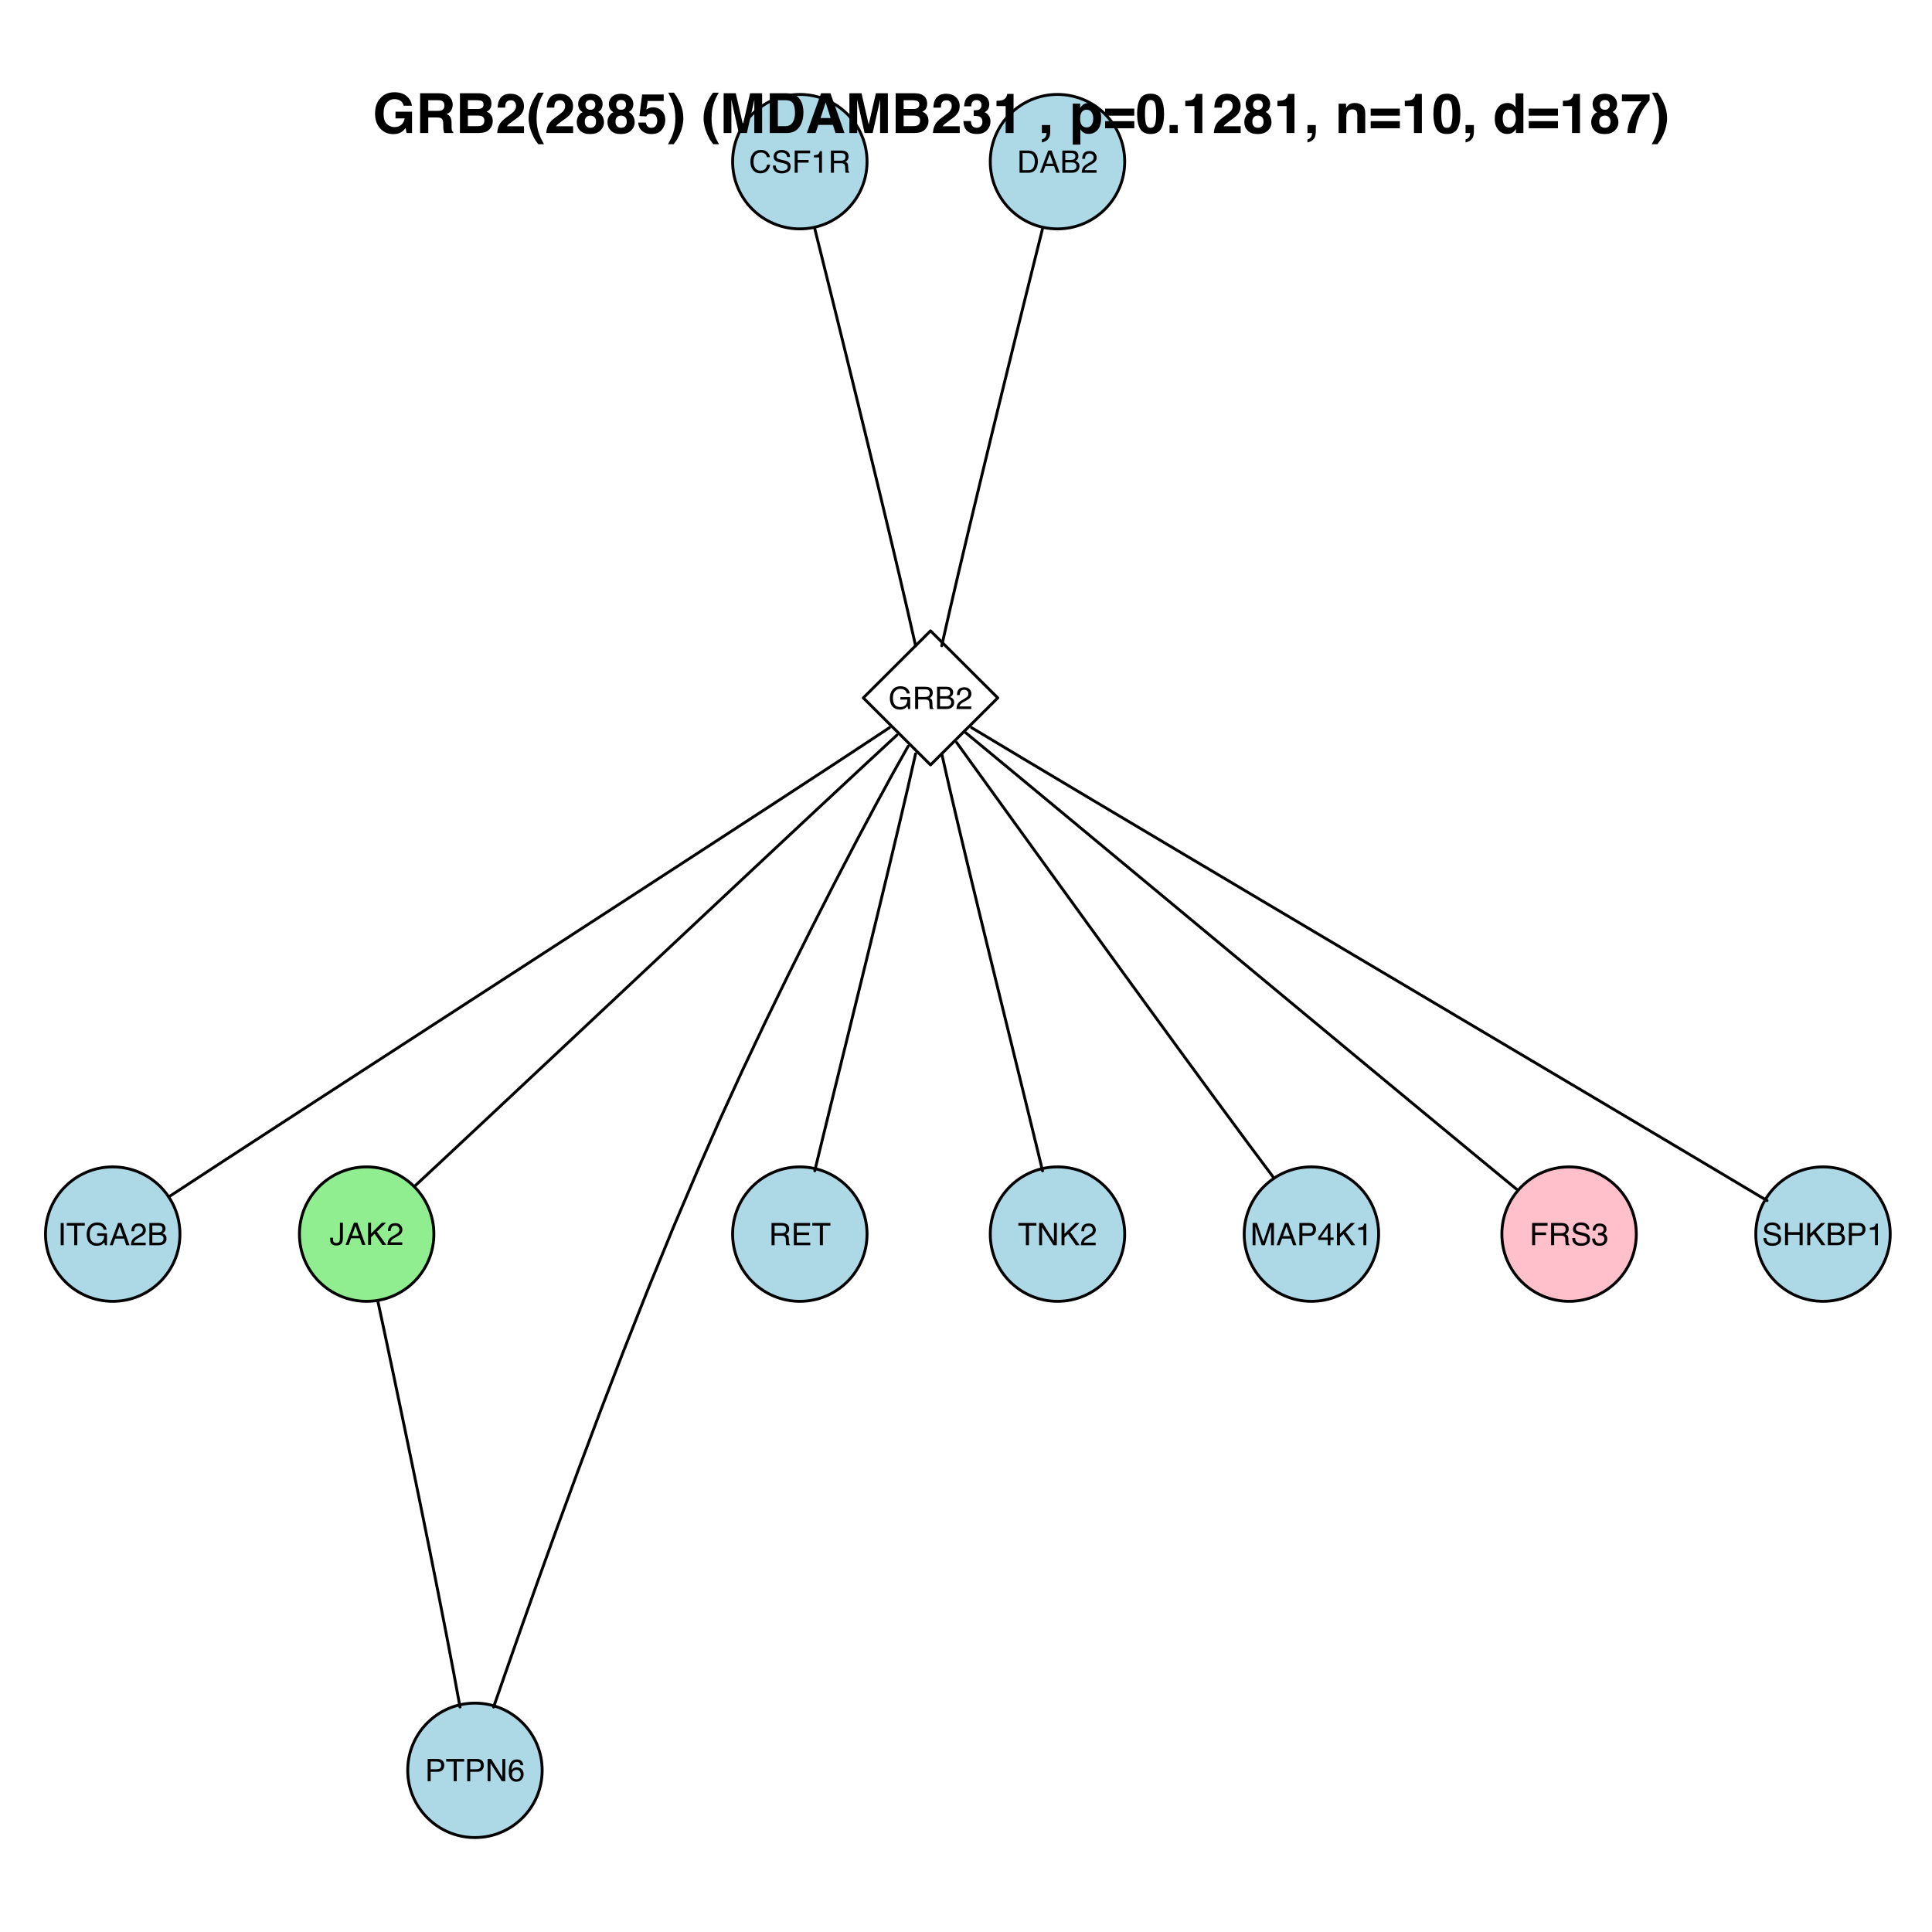 <?xml version="1.0" encoding="UTF-8"?>
<svg xmlns="http://www.w3.org/2000/svg" xmlns:xlink="http://www.w3.org/1999/xlink" width="504pt" height="504pt" viewBox="0 0 504 504" version="1.1">
<defs>
<g>
<symbol overflow="visible" id="glyph0-0">
<path style="stroke:none;" d="M 0.266 0 L 0.266 -5.797 L 4.859 -5.797 L 4.859 0 Z M 4.141 -0.719 L 4.141 -5.062 L 0.984 -5.062 L 0.984 -0.719 Z "/>
</symbol>
<symbol overflow="visible" id="glyph0-1">
<path style="stroke:none;" d="M 3.062 -5.953 C 3.789 -5.953 4.359 -5.758 4.766 -5.375 C 5.172 -4.988 5.395 -4.551 5.438 -4.062 L 4.672 -4.062 C 4.586 -4.426 4.414 -4.719 4.156 -4.938 C 3.895 -5.156 3.531 -5.266 3.062 -5.266 C 2.488 -5.266 2.023 -5.062 1.672 -4.656 C 1.328 -4.258 1.156 -3.648 1.156 -2.828 C 1.156 -2.148 1.312 -1.598 1.625 -1.172 C 1.945 -0.754 2.422 -0.547 3.047 -0.547 C 3.629 -0.547 4.07 -0.766 4.375 -1.203 C 4.531 -1.441 4.648 -1.75 4.734 -2.125 L 5.5 -2.125 C 5.426 -1.52 5.195 -1.008 4.812 -0.594 C 4.352 -0.094 3.734 0.156 2.953 0.156 C 2.273 0.156 1.711 -0.051 1.266 -0.469 C 0.66 -1 0.359 -1.828 0.359 -2.953 C 0.359 -3.805 0.582 -4.508 1.031 -5.062 C 1.52 -5.656 2.195 -5.953 3.062 -5.953 Z M 2.906 -5.953 Z "/>
</symbol>
<symbol overflow="visible" id="glyph0-2">
<path style="stroke:none;" d="M 1.125 -1.875 C 1.145 -1.539 1.223 -1.27 1.359 -1.062 C 1.617 -0.688 2.078 -0.5 2.734 -0.5 C 3.023 -0.5 3.297 -0.539 3.547 -0.625 C 4.016 -0.781 4.25 -1.07 4.25 -1.5 C 4.25 -1.812 4.148 -2.035 3.953 -2.172 C 3.754 -2.297 3.441 -2.41 3.016 -2.516 L 2.219 -2.688 C 1.707 -2.801 1.348 -2.93 1.141 -3.078 C 0.766 -3.316 0.578 -3.676 0.578 -4.156 C 0.578 -4.676 0.758 -5.102 1.125 -5.438 C 1.488 -5.77 2 -5.938 2.656 -5.938 C 3.258 -5.938 3.773 -5.789 4.203 -5.5 C 4.629 -5.207 4.844 -4.738 4.844 -4.094 L 4.109 -4.094 C 4.066 -4.406 3.977 -4.645 3.844 -4.812 C 3.602 -5.113 3.195 -5.266 2.625 -5.266 C 2.164 -5.266 1.832 -5.164 1.625 -4.969 C 1.426 -4.77 1.328 -4.547 1.328 -4.297 C 1.328 -4.004 1.445 -3.797 1.688 -3.672 C 1.844 -3.586 2.191 -3.484 2.734 -3.359 L 3.547 -3.172 C 3.941 -3.078 4.242 -2.953 4.453 -2.797 C 4.828 -2.523 5.016 -2.133 5.016 -1.625 C 5.016 -0.977 4.781 -0.516 4.312 -0.234 C 3.844 0.035 3.301 0.172 2.688 0.172 C 1.957 0.172 1.391 -0.008 0.984 -0.375 C 0.578 -0.75 0.379 -1.25 0.391 -1.875 Z M 2.719 -5.953 Z "/>
</symbol>
<symbol overflow="visible" id="glyph0-3">
<path style="stroke:none;" d="M 0.688 -5.797 L 4.703 -5.797 L 4.703 -5.078 L 1.469 -5.078 L 1.469 -3.328 L 4.312 -3.328 L 4.312 -2.641 L 1.469 -2.641 L 1.469 0 L 0.688 0 Z "/>
</symbol>
<symbol overflow="visible" id="glyph0-4">
<path style="stroke:none;" d="M 0.766 -4 L 0.766 -4.547 C 1.285 -4.598 1.645 -4.68 1.844 -4.797 C 2.051 -4.91 2.203 -5.188 2.297 -5.625 L 2.859 -5.625 L 2.859 0 L 2.109 0 L 2.109 -4 Z "/>
</symbol>
<symbol overflow="visible" id="glyph0-5">
<path style="stroke:none;" d="M 3.312 -3.141 C 3.676 -3.141 3.961 -3.211 4.172 -3.359 C 4.391 -3.504 4.5 -3.77 4.5 -4.156 C 4.5 -4.57 4.352 -4.852 4.062 -5 C 3.895 -5.082 3.676 -5.125 3.406 -5.125 L 1.5 -5.125 L 1.5 -3.141 Z M 0.703 -5.797 L 3.391 -5.797 C 3.836 -5.797 4.203 -5.727 4.484 -5.594 C 5.023 -5.352 5.297 -4.898 5.297 -4.234 C 5.297 -3.891 5.223 -3.602 5.078 -3.375 C 4.941 -3.156 4.742 -2.977 4.484 -2.844 C 4.711 -2.75 4.883 -2.629 5 -2.484 C 5.113 -2.336 5.176 -2.094 5.188 -1.75 L 5.219 -0.984 C 5.219 -0.754 5.234 -0.586 5.266 -0.484 C 5.316 -0.297 5.398 -0.176 5.516 -0.125 L 5.516 0 L 4.562 0 C 4.531 -0.051 4.504 -0.113 4.484 -0.188 C 4.473 -0.27 4.461 -0.426 4.453 -0.656 L 4.406 -1.625 C 4.383 -2 4.242 -2.25 3.984 -2.375 C 3.836 -2.445 3.602 -2.484 3.281 -2.484 L 1.5 -2.484 L 1.5 0 L 0.703 0 Z "/>
</symbol>
<symbol overflow="visible" id="glyph0-6">
<path style="stroke:none;" d="M 2.844 -0.672 C 3.102 -0.672 3.32 -0.695 3.5 -0.75 C 3.801 -0.852 4.051 -1.051 4.25 -1.344 C 4.406 -1.582 4.516 -1.883 4.578 -2.25 C 4.617 -2.469 4.641 -2.672 4.641 -2.859 C 4.641 -3.566 4.492 -4.117 4.203 -4.516 C 3.922 -4.922 3.461 -5.125 2.828 -5.125 L 1.438 -5.125 L 1.438 -0.672 Z M 0.656 -5.797 L 3 -5.797 C 3.789 -5.797 4.41 -5.516 4.859 -4.953 C 5.242 -4.441 5.438 -3.785 5.438 -2.984 C 5.438 -2.367 5.32 -1.812 5.094 -1.312 C 4.688 -0.438 3.984 0 2.984 0 L 0.656 0 Z "/>
</symbol>
<symbol overflow="visible" id="glyph0-7">
<path style="stroke:none;" d="M 3.594 -2.375 L 2.703 -4.938 L 1.781 -2.375 Z M 2.297 -5.797 L 3.188 -5.797 L 5.297 0 L 4.422 0 L 3.844 -1.734 L 1.547 -1.734 L 0.922 0 L 0.125 0 Z M 2.703 -5.797 Z "/>
</symbol>
<symbol overflow="visible" id="glyph0-8">
<path style="stroke:none;" d="M 2.797 -3.344 C 3.129 -3.344 3.383 -3.391 3.562 -3.484 C 3.852 -3.629 4 -3.891 4 -4.266 C 4 -4.641 3.844 -4.895 3.531 -5.031 C 3.363 -5.102 3.109 -5.141 2.766 -5.141 L 1.359 -5.141 L 1.359 -3.344 Z M 3.062 -0.672 C 3.539 -0.672 3.883 -0.812 4.094 -1.094 C 4.219 -1.27 4.281 -1.484 4.281 -1.734 C 4.281 -2.148 4.094 -2.438 3.719 -2.594 C 3.52 -2.664 3.254 -2.703 2.922 -2.703 L 1.359 -2.703 L 1.359 -0.672 Z M 0.594 -5.797 L 3.078 -5.797 C 3.766 -5.797 4.25 -5.594 4.531 -5.188 C 4.695 -4.945 4.781 -4.672 4.781 -4.359 C 4.781 -3.992 4.676 -3.691 4.469 -3.453 C 4.363 -3.336 4.207 -3.227 4 -3.125 C 4.301 -3.008 4.523 -2.879 4.672 -2.734 C 4.93 -2.484 5.062 -2.133 5.062 -1.688 C 5.062 -1.312 4.945 -0.973 4.719 -0.672 C 4.363 -0.223 3.805 0 3.047 0 L 0.594 0 Z "/>
</symbol>
<symbol overflow="visible" id="glyph0-9">
<path style="stroke:none;" d="M 0.25 0 C 0.281 -0.488 0.379 -0.91 0.547 -1.266 C 0.723 -1.629 1.066 -1.957 1.578 -2.25 L 2.328 -2.688 C 2.672 -2.883 2.91 -3.051 3.047 -3.188 C 3.266 -3.406 3.375 -3.656 3.375 -3.938 C 3.375 -4.27 3.273 -4.531 3.078 -4.719 C 2.879 -4.914 2.613 -5.016 2.281 -5.016 C 1.801 -5.016 1.469 -4.832 1.281 -4.469 C 1.176 -4.27 1.117 -3.992 1.109 -3.641 L 0.391 -3.641 C 0.398 -4.129 0.488 -4.531 0.656 -4.844 C 0.969 -5.395 1.516 -5.672 2.297 -5.672 C 2.941 -5.672 3.41 -5.492 3.703 -5.141 C 4.004 -4.797 4.156 -4.406 4.156 -3.969 C 4.156 -3.52 4 -3.133 3.688 -2.812 C 3.5 -2.625 3.164 -2.398 2.688 -2.141 L 2.156 -1.844 C 1.895 -1.695 1.691 -1.562 1.547 -1.438 C 1.273 -1.207 1.109 -0.953 1.047 -0.672 L 4.125 -0.672 L 4.125 0 Z "/>
</symbol>
<symbol overflow="visible" id="glyph0-10">
<path style="stroke:none;" d="M 3.125 -5.938 C 3.664 -5.938 4.133 -5.832 4.531 -5.625 C 5.102 -5.32 5.457 -4.797 5.594 -4.047 L 4.812 -4.047 C 4.719 -4.461 4.52 -4.766 4.219 -4.953 C 3.926 -5.148 3.551 -5.25 3.094 -5.25 C 2.562 -5.25 2.109 -5.047 1.734 -4.641 C 1.367 -4.242 1.188 -3.648 1.188 -2.859 C 1.188 -2.16 1.336 -1.594 1.641 -1.156 C 1.953 -0.727 2.445 -0.516 3.125 -0.516 C 3.645 -0.516 4.078 -0.664 4.422 -0.969 C 4.766 -1.281 4.941 -1.773 4.953 -2.453 L 3.141 -2.453 L 3.141 -3.094 L 5.688 -3.094 L 5.688 0 L 5.172 0 L 4.984 -0.75 C 4.723 -0.457 4.488 -0.254 4.281 -0.141 C 3.938 0.055 3.5 0.156 2.969 0.156 C 2.281 0.156 1.691 -0.066 1.203 -0.516 C 0.66 -1.066 0.391 -1.832 0.391 -2.812 C 0.391 -3.781 0.648 -4.551 1.172 -5.125 C 1.672 -5.664 2.32 -5.938 3.125 -5.938 Z M 2.984 -5.953 Z "/>
</symbol>
<symbol overflow="visible" id="glyph0-11">
<path style="stroke:none;" d="M 0.797 -5.797 L 1.578 -5.797 L 1.578 0 L 0.797 0 Z "/>
</symbol>
<symbol overflow="visible" id="glyph0-12">
<path style="stroke:none;" d="M 4.828 -5.797 L 4.828 -5.109 L 2.875 -5.109 L 2.875 0 L 2.078 0 L 2.078 -5.109 L 0.125 -5.109 L 0.125 -5.797 Z "/>
</symbol>
<symbol overflow="visible" id="glyph0-13">
<path style="stroke:none;" d="M 3.453 -1.734 C 3.453 -1.242 3.383 -0.863 3.25 -0.594 C 2.977 -0.094 2.469 0.156 1.719 0.156 C 1.281 0.156 0.906 0.039 0.594 -0.188 C 0.289 -0.426 0.141 -0.848 0.141 -1.453 L 0.141 -1.875 L 0.875 -1.875 L 0.875 -1.453 C 0.875 -1.141 0.941 -0.898 1.078 -0.734 C 1.223 -0.578 1.445 -0.5 1.75 -0.5 C 2.164 -0.5 2.438 -0.645 2.562 -0.938 C 2.645 -1.113 2.688 -1.445 2.688 -1.938 L 2.688 -5.797 L 3.453 -5.797 Z "/>
</symbol>
<symbol overflow="visible" id="glyph0-14">
<path style="stroke:none;" d="M 0.609 -5.797 L 1.375 -5.797 L 1.375 -2.969 L 4.203 -5.797 L 5.297 -5.797 L 2.875 -3.453 L 5.359 0 L 4.328 0 L 2.312 -2.906 L 1.375 -2.016 L 1.375 0 L 0.609 0 Z "/>
</symbol>
<symbol overflow="visible" id="glyph0-15">
<path style="stroke:none;" d="M 0.688 -5.797 L 3.297 -5.797 C 3.816 -5.797 4.234 -5.648 4.547 -5.359 C 4.859 -5.066 5.016 -4.66 5.016 -4.141 C 5.016 -3.68 4.875 -3.285 4.594 -2.953 C 4.312 -2.617 3.879 -2.453 3.297 -2.453 L 1.469 -2.453 L 1.469 0 L 0.688 0 Z M 4.219 -4.125 C 4.219 -4.551 4.062 -4.844 3.75 -5 C 3.57 -5.082 3.332 -5.125 3.031 -5.125 L 1.469 -5.125 L 1.469 -3.109 L 3.031 -3.109 C 3.383 -3.109 3.672 -3.18 3.891 -3.328 C 4.109 -3.484 4.219 -3.75 4.219 -4.125 Z "/>
</symbol>
<symbol overflow="visible" id="glyph0-16">
<path style="stroke:none;" d="M 0.609 -5.797 L 1.547 -5.797 L 4.469 -1.094 L 4.469 -5.797 L 5.219 -5.797 L 5.219 0 L 4.328 0 L 1.359 -4.688 L 1.359 0 L 0.609 0 Z M 2.859 -5.797 Z "/>
</symbol>
<symbol overflow="visible" id="glyph0-17">
<path style="stroke:none;" d="M 2.359 -5.672 C 2.992 -5.672 3.438 -5.504 3.688 -5.172 C 3.938 -4.848 4.062 -4.516 4.062 -4.172 L 3.359 -4.172 C 3.316 -4.391 3.25 -4.562 3.156 -4.688 C 2.977 -4.926 2.719 -5.047 2.375 -5.047 C 1.977 -5.047 1.66 -4.863 1.422 -4.5 C 1.191 -4.133 1.062 -3.609 1.031 -2.922 C 1.195 -3.16 1.406 -3.336 1.656 -3.453 C 1.875 -3.555 2.125 -3.609 2.406 -3.609 C 2.883 -3.609 3.297 -3.457 3.641 -3.156 C 3.992 -2.852 4.172 -2.406 4.172 -1.812 C 4.172 -1.301 4.004 -0.848 3.672 -0.453 C 3.336 -0.055 2.863 0.141 2.25 0.141 C 1.719 0.141 1.258 -0.055 0.875 -0.453 C 0.488 -0.859 0.297 -1.535 0.297 -2.484 C 0.297 -3.18 0.383 -3.773 0.562 -4.266 C 0.883 -5.203 1.484 -5.672 2.359 -5.672 Z M 2.312 -0.484 C 2.688 -0.484 2.961 -0.609 3.141 -0.859 C 3.328 -1.109 3.422 -1.406 3.422 -1.75 C 3.422 -2.039 3.336 -2.316 3.172 -2.578 C 3.016 -2.836 2.719 -2.969 2.281 -2.969 C 1.969 -2.969 1.695 -2.863 1.469 -2.656 C 1.238 -2.457 1.125 -2.156 1.125 -1.75 C 1.125 -1.395 1.227 -1.094 1.438 -0.844 C 1.645 -0.602 1.938 -0.484 2.312 -0.484 Z "/>
</symbol>
<symbol overflow="visible" id="glyph0-18">
<path style="stroke:none;" d="M 0.688 -5.797 L 4.922 -5.797 L 4.922 -5.078 L 1.453 -5.078 L 1.453 -3.328 L 4.656 -3.328 L 4.656 -2.656 L 1.453 -2.656 L 1.453 -0.688 L 4.969 -0.688 L 4.969 0 L 0.688 0 Z M 2.828 -5.797 Z "/>
</symbol>
<symbol overflow="visible" id="glyph0-19">
<path style="stroke:none;" d="M 0.594 -5.797 L 1.719 -5.797 L 3.391 -0.891 L 5.031 -5.797 L 6.156 -5.797 L 6.156 0 L 5.406 0 L 5.406 -3.422 C 5.406 -3.535 5.406 -3.727 5.406 -4 C 5.414 -4.281 5.422 -4.578 5.422 -4.891 L 3.766 0 L 2.984 0 L 1.328 -4.891 L 1.328 -4.703 C 1.328 -4.566 1.328 -4.352 1.328 -4.062 C 1.336 -3.77 1.344 -3.555 1.344 -3.422 L 1.344 0 L 0.594 0 Z "/>
</symbol>
<symbol overflow="visible" id="glyph0-20">
<path style="stroke:none;" d="M 2.672 -2 L 2.672 -4.562 L 0.859 -2 Z M 2.688 0 L 2.688 -1.375 L 0.203 -1.375 L 0.203 -2.078 L 2.797 -5.672 L 3.391 -5.672 L 3.391 -2 L 4.219 -2 L 4.219 -1.375 L 3.391 -1.375 L 3.391 0 Z "/>
</symbol>
<symbol overflow="visible" id="glyph0-21">
<path style="stroke:none;" d="M 2.094 0.156 C 1.426 0.156 0.941 -0.023 0.641 -0.391 C 0.336 -0.766 0.188 -1.211 0.188 -1.734 L 0.938 -1.734 C 0.969 -1.367 1.035 -1.102 1.141 -0.938 C 1.328 -0.645 1.66 -0.5 2.141 -0.5 C 2.516 -0.5 2.812 -0.598 3.031 -0.797 C 3.258 -0.992 3.375 -1.25 3.375 -1.562 C 3.375 -1.957 3.254 -2.227 3.016 -2.375 C 2.773 -2.531 2.445 -2.609 2.031 -2.609 C 1.977 -2.609 1.926 -2.609 1.875 -2.609 C 1.832 -2.609 1.785 -2.609 1.734 -2.609 L 1.734 -3.234 C 1.805 -3.223 1.867 -3.219 1.922 -3.219 C 1.973 -3.219 2.023 -3.219 2.078 -3.219 C 2.348 -3.219 2.566 -3.258 2.734 -3.344 C 3.035 -3.488 3.188 -3.75 3.188 -4.125 C 3.188 -4.406 3.086 -4.625 2.891 -4.781 C 2.691 -4.938 2.457 -5.016 2.188 -5.016 C 1.719 -5.016 1.391 -4.852 1.203 -4.531 C 1.109 -4.363 1.051 -4.117 1.031 -3.797 L 0.328 -3.797 C 0.328 -4.211 0.414 -4.57 0.594 -4.875 C 0.875 -5.395 1.379 -5.656 2.109 -5.656 C 2.691 -5.656 3.141 -5.523 3.453 -5.266 C 3.766 -5.016 3.922 -4.645 3.922 -4.156 C 3.922 -3.812 3.828 -3.531 3.641 -3.312 C 3.523 -3.176 3.375 -3.07 3.188 -3 C 3.488 -2.914 3.723 -2.754 3.891 -2.516 C 4.055 -2.285 4.141 -2.004 4.141 -1.672 C 4.141 -1.129 3.961 -0.688 3.609 -0.344 C 3.254 -0.008 2.75 0.156 2.094 0.156 Z "/>
</symbol>
<symbol overflow="visible" id="glyph0-22">
<path style="stroke:none;" d="M 0.641 -5.797 L 1.422 -5.797 L 1.422 -3.406 L 4.438 -3.406 L 4.438 -5.797 L 5.234 -5.797 L 5.234 0 L 4.438 0 L 4.438 -2.703 L 1.422 -2.703 L 1.422 0 L 0.641 0 Z "/>
</symbol>
<symbol overflow="visible" id="glyph1-0">
<path style="stroke:none;" d="M 1.078 0 L 1.078 -10.375 L 9.438 -10.375 L 9.438 0 Z M 8.141 -1.297 L 8.141 -9.078 L 2.375 -9.078 L 2.375 -1.297 Z "/>
</symbol>
<symbol overflow="visible" id="glyph1-1">
<path style="stroke:none;" d="M 8.062 -7.125 C 7.906 -7.832 7.504 -8.328 6.859 -8.609 C 6.504 -8.766 6.109 -8.844 5.672 -8.844 C 4.836 -8.844 4.148 -8.523 3.609 -7.891 C 3.078 -7.266 2.812 -6.32 2.812 -5.062 C 2.812 -3.781 3.102 -2.875 3.688 -2.344 C 4.27 -1.812 4.93 -1.547 5.672 -1.547 C 6.398 -1.547 6.992 -1.754 7.453 -2.172 C 7.922 -2.598 8.207 -3.148 8.312 -3.828 L 5.922 -3.828 L 5.922 -5.562 L 10.234 -5.562 L 10.234 0 L 8.797 0 L 8.578 -1.297 C 8.16 -0.805 7.785 -0.457 7.453 -0.25 C 6.879 0.102 6.176 0.281 5.344 0.281 C 3.969 0.281 2.844 -0.195 1.969 -1.156 C 1.051 -2.113 0.594 -3.422 0.594 -5.078 C 0.594 -6.754 1.055 -8.098 1.984 -9.109 C 2.91 -10.129 4.133 -10.641 5.656 -10.641 C 6.969 -10.641 8.023 -10.301 8.828 -9.625 C 9.629 -8.957 10.086 -8.125 10.203 -7.125 Z M 5.641 -10.641 Z "/>
</symbol>
<symbol overflow="visible" id="glyph1-2">
<path style="stroke:none;" d="M 3.266 -8.562 L 3.266 -5.781 L 5.719 -5.781 C 6.207 -5.781 6.57 -5.836 6.812 -5.953 C 7.25 -6.148 7.469 -6.539 7.469 -7.125 C 7.469 -7.75 7.258 -8.172 6.844 -8.391 C 6.602 -8.504 6.25 -8.562 5.781 -8.562 Z M 6.234 -10.375 C 6.961 -10.352 7.52 -10.258 7.906 -10.094 C 8.301 -9.938 8.633 -9.695 8.906 -9.375 C 9.133 -9.113 9.312 -8.82 9.438 -8.5 C 9.57 -8.188 9.641 -7.828 9.641 -7.422 C 9.641 -6.922 9.516 -6.43 9.266 -5.953 C 9.016 -5.484 8.602 -5.148 8.031 -4.953 C 8.508 -4.754 8.848 -4.477 9.047 -4.125 C 9.242 -3.781 9.344 -3.242 9.344 -2.516 L 9.344 -1.812 C 9.344 -1.344 9.363 -1.02 9.406 -0.844 C 9.457 -0.582 9.586 -0.391 9.797 -0.266 L 9.797 0 L 7.422 0 C 7.348 -0.227 7.301 -0.414 7.281 -0.562 C 7.219 -0.844 7.188 -1.141 7.188 -1.453 L 7.172 -2.406 C 7.16 -3.07 7.035 -3.516 6.797 -3.734 C 6.566 -3.953 6.133 -4.062 5.5 -4.062 L 3.266 -4.062 L 3.266 0 L 1.141 0 L 1.141 -10.375 Z "/>
</symbol>
<symbol overflow="visible" id="glyph1-3">
<path style="stroke:none;" d="M 3.203 -8.562 L 3.203 -6.281 L 5.75 -6.281 C 6.195 -6.281 6.562 -6.363 6.844 -6.531 C 7.133 -6.707 7.281 -7.016 7.281 -7.453 C 7.281 -7.93 7.094 -8.25 6.719 -8.406 C 6.395 -8.508 5.984 -8.562 5.484 -8.562 Z M 3.203 -4.562 L 3.203 -1.797 L 5.75 -1.797 C 6.195 -1.797 6.551 -1.859 6.812 -1.984 C 7.27 -2.211 7.5 -2.645 7.5 -3.281 C 7.5 -3.82 7.273 -4.191 6.828 -4.391 C 6.578 -4.504 6.227 -4.562 5.781 -4.562 Z M 6.172 -10.375 C 7.441 -10.352 8.344 -9.984 8.875 -9.266 C 9.188 -8.828 9.344 -8.301 9.344 -7.688 C 9.344 -7.051 9.188 -6.539 8.875 -6.156 C 8.695 -5.938 8.43 -5.738 8.078 -5.562 C 8.609 -5.375 9.008 -5.07 9.281 -4.656 C 9.551 -4.238 9.688 -3.727 9.688 -3.125 C 9.688 -2.508 9.531 -1.961 9.219 -1.484 C 9.02 -1.148 8.773 -0.875 8.484 -0.656 C 8.148 -0.406 7.754 -0.234 7.297 -0.141 C 6.848 -0.047 6.359 0 5.828 0 L 1.125 0 L 1.125 -10.375 Z "/>
</symbol>
<symbol overflow="visible" id="glyph1-4">
<path style="stroke:none;" d="M 0.453 0 C 0.473 -0.727 0.629 -1.395 0.922 -2 C 1.203 -2.688 1.879 -3.41 2.953 -4.172 C 3.867 -4.828 4.461 -5.297 4.734 -5.578 C 5.148 -6.023 5.359 -6.516 5.359 -7.047 C 5.359 -7.484 5.238 -7.844 5 -8.125 C 4.77 -8.406 4.43 -8.547 3.984 -8.547 C 3.367 -8.547 2.953 -8.32 2.734 -7.875 C 2.609 -7.613 2.535 -7.195 2.516 -6.625 L 0.562 -6.625 C 0.594 -7.488 0.75 -8.188 1.031 -8.719 C 1.57 -9.738 2.523 -10.25 3.891 -10.25 C 4.961 -10.25 5.816 -9.945 6.453 -9.344 C 7.098 -8.75 7.422 -7.961 7.422 -6.984 C 7.422 -6.223 7.191 -5.551 6.734 -4.969 C 6.441 -4.57 5.957 -4.141 5.281 -3.672 L 4.484 -3.094 C 3.984 -2.738 3.641 -2.477 3.453 -2.312 C 3.266 -2.156 3.109 -1.973 2.984 -1.766 L 7.438 -1.766 L 7.438 0 Z "/>
</symbol>
<symbol overflow="visible" id="glyph1-5">
<path style="stroke:none;" d="M 1.453 -7.75 C 1.816 -8.613 2.359 -9.539 3.078 -10.531 L 4.594 -10.531 L 4.156 -9.75 C 3.562 -8.664 3.148 -7.531 2.922 -6.344 C 2.773 -5.562 2.703 -4.711 2.703 -3.797 C 2.703 -2.359 2.91 -1.039 3.328 0.156 C 3.566 0.875 4 1.789 4.625 2.906 L 3.141 2.906 L 2.641 2.219 C 2.316 1.812 1.973 1.195 1.609 0.375 C 0.953 -1.082 0.625 -2.516 0.625 -3.922 C 0.625 -5.211 0.898 -6.488 1.453 -7.75 Z "/>
</symbol>
<symbol overflow="visible" id="glyph1-6">
<path style="stroke:none;" d="M 2.469 -2.969 C 2.469 -2.457 2.598 -2.062 2.859 -1.781 C 3.117 -1.508 3.477 -1.375 3.938 -1.375 C 4.395 -1.375 4.754 -1.508 5.016 -1.781 C 5.273 -2.062 5.406 -2.457 5.406 -2.969 C 5.406 -3.488 5.27 -3.879 5 -4.141 C 4.738 -4.41 4.383 -4.547 3.938 -4.547 C 3.477 -4.547 3.117 -4.41 2.859 -4.141 C 2.598 -3.879 2.469 -3.488 2.469 -2.969 Z M 0.375 -2.828 C 0.375 -3.398 0.504 -3.914 0.766 -4.375 C 1.023 -4.844 1.406 -5.195 1.906 -5.438 C 1.414 -5.758 1.098 -6.109 0.953 -6.484 C 0.805 -6.867 0.734 -7.227 0.734 -7.562 C 0.734 -8.312 1.008 -8.945 1.562 -9.469 C 2.125 -9.988 2.914 -10.25 3.938 -10.25 C 4.945 -10.25 5.727 -9.988 6.281 -9.469 C 6.844 -8.945 7.125 -8.312 7.125 -7.562 C 7.125 -7.227 7.051 -6.867 6.906 -6.484 C 6.758 -6.109 6.441 -5.781 5.953 -5.5 C 6.453 -5.219 6.828 -4.844 7.078 -4.375 C 7.336 -3.914 7.469 -3.398 7.469 -2.828 C 7.469 -1.973 7.148 -1.242 6.516 -0.641 C 5.879 -0.035 4.988 0.266 3.844 0.266 C 2.707 0.266 1.844 -0.035 1.25 -0.641 C 0.664 -1.242 0.375 -1.973 0.375 -2.828 Z M 2.641 -7.344 C 2.641 -6.969 2.754 -6.66 2.984 -6.422 C 3.211 -6.191 3.531 -6.078 3.938 -6.078 C 4.344 -6.078 4.656 -6.191 4.875 -6.422 C 5.102 -6.66 5.219 -6.969 5.219 -7.344 C 5.219 -7.75 5.102 -8.062 4.875 -8.281 C 4.656 -8.508 4.344 -8.625 3.938 -8.625 C 3.531 -8.625 3.211 -8.508 2.984 -8.281 C 2.754 -8.062 2.641 -7.75 2.641 -7.344 Z "/>
</symbol>
<symbol overflow="visible" id="glyph1-7">
<path style="stroke:none;" d="M 2.375 -2.734 C 2.457 -2.297 2.609 -1.957 2.828 -1.719 C 3.055 -1.477 3.383 -1.359 3.812 -1.359 C 4.312 -1.359 4.691 -1.531 4.953 -1.875 C 5.211 -2.227 5.344 -2.672 5.344 -3.203 C 5.344 -3.723 5.219 -4.16 4.969 -4.516 C 4.727 -4.879 4.352 -5.062 3.844 -5.062 C 3.594 -5.062 3.379 -5.031 3.203 -4.969 C 2.891 -4.852 2.656 -4.645 2.5 -4.344 L 0.703 -4.438 L 1.406 -10.062 L 7.031 -10.062 L 7.031 -8.359 L 2.859 -8.359 L 2.5 -6.141 C 2.812 -6.336 3.051 -6.469 3.219 -6.531 C 3.508 -6.645 3.863 -6.703 4.281 -6.703 C 5.125 -6.703 5.859 -6.414 6.484 -5.844 C 7.117 -5.281 7.438 -4.457 7.438 -3.375 C 7.438 -2.426 7.133 -1.582 6.531 -0.844 C 5.926 -0.102 5.02 0.266 3.812 0.266 C 2.844 0.266 2.047 0.004 1.422 -0.516 C 0.797 -1.035 0.445 -1.773 0.375 -2.734 Z "/>
</symbol>
<symbol overflow="visible" id="glyph1-8">
<path style="stroke:none;" d="M 1.688 -10.531 C 2.406 -9.539 2.945 -8.613 3.312 -7.75 C 3.863 -6.488 4.141 -5.211 4.141 -3.922 C 4.141 -2.516 3.816 -1.082 3.172 0.375 C 2.797 1.195 2.445 1.812 2.125 2.219 L 1.625 2.906 L 0.141 2.906 C 0.766 1.789 1.195 0.875 1.438 0.156 C 1.852 -1.039 2.062 -2.359 2.062 -3.797 C 2.062 -4.711 1.988 -5.562 1.844 -6.344 C 1.613 -7.531 1.203 -8.664 0.609 -9.75 L 0.188 -10.531 Z "/>
</symbol>
<symbol overflow="visible" id="glyph1-9">
<path style="stroke:none;" d=""/>
</symbol>
<symbol overflow="visible" id="glyph1-10">
<path style="stroke:none;" d="M 7.969 -10.375 L 11.094 -10.375 L 11.094 0 L 9.062 0 L 9.062 -7.016 C 9.062 -7.211 9.062 -7.492 9.062 -7.859 C 9.07 -8.223 9.078 -8.504 9.078 -8.703 L 7.125 0 L 5.016 0 L 3.062 -8.703 C 3.062 -8.504 3.062 -8.223 3.062 -7.859 C 3.07 -7.492 3.078 -7.211 3.078 -7.016 L 3.078 0 L 1.062 0 L 1.062 -10.375 L 4.219 -10.375 L 6.094 -2.219 Z "/>
</symbol>
<symbol overflow="visible" id="glyph1-11">
<path style="stroke:none;" d="M 3.203 -8.562 L 3.203 -1.797 L 5.203 -1.797 C 6.223 -1.797 6.938 -2.301 7.344 -3.312 C 7.562 -3.863 7.672 -4.523 7.672 -5.297 C 7.672 -6.348 7.504 -7.156 7.172 -7.719 C 6.836 -8.281 6.18 -8.562 5.203 -8.562 Z M 5.562 -10.375 C 6.207 -10.363 6.742 -10.285 7.172 -10.141 C 7.898 -9.898 8.488 -9.461 8.938 -8.828 C 9.289 -8.305 9.535 -7.742 9.672 -7.141 C 9.805 -6.547 9.875 -5.977 9.875 -5.438 C 9.875 -4.062 9.598 -2.895 9.047 -1.938 C 8.285 -0.645 7.125 0 5.562 0 L 1.094 0 L 1.094 -10.375 Z "/>
</symbol>
<symbol overflow="visible" id="glyph1-12">
<path style="stroke:none;" d="M 3.938 -3.922 L 6.562 -3.922 L 5.266 -8 Z M 4.062 -10.375 L 6.516 -10.375 L 10.188 0 L 7.844 0 L 7.172 -2.125 L 3.344 -2.125 L 2.625 0 L 0.359 0 Z M 5.281 -10.375 Z "/>
</symbol>
<symbol overflow="visible" id="glyph1-13">
<path style="stroke:none;" d="M 2.344 -3.125 C 2.344 -2.719 2.41 -2.383 2.547 -2.125 C 2.785 -1.625 3.227 -1.375 3.875 -1.375 C 4.27 -1.375 4.613 -1.508 4.906 -1.781 C 5.195 -2.051 5.344 -2.441 5.344 -2.953 C 5.344 -3.617 5.07 -4.066 4.531 -4.297 C 4.219 -4.422 3.727 -4.484 3.062 -4.484 L 3.062 -5.922 C 3.719 -5.93 4.176 -5.992 4.438 -6.109 C 4.875 -6.305 5.094 -6.703 5.094 -7.297 C 5.094 -7.691 4.977 -8.008 4.75 -8.25 C 4.531 -8.488 4.211 -8.609 3.797 -8.609 C 3.328 -8.609 2.977 -8.457 2.75 -8.156 C 2.531 -7.863 2.426 -7.469 2.438 -6.969 L 0.562 -6.969 C 0.582 -7.469 0.672 -7.945 0.828 -8.406 C 0.984 -8.801 1.238 -9.172 1.594 -9.516 C 1.852 -9.754 2.164 -9.938 2.531 -10.062 C 2.895 -10.188 3.336 -10.25 3.859 -10.25 C 4.836 -10.25 5.625 -9.992 6.219 -9.484 C 6.82 -8.984 7.125 -8.312 7.125 -7.469 C 7.125 -6.863 6.941 -6.352 6.578 -5.938 C 6.359 -5.688 6.125 -5.516 5.875 -5.422 C 6.062 -5.422 6.328 -5.258 6.672 -4.938 C 7.18 -4.469 7.438 -3.82 7.438 -3 C 7.438 -2.133 7.133 -1.375 6.531 -0.719 C 5.938 -0.07 5.055 0.25 3.891 0.25 C 2.441 0.25 1.438 -0.219 0.875 -1.156 C 0.57 -1.656 0.406 -2.312 0.375 -3.125 Z "/>
</symbol>
<symbol overflow="visible" id="glyph1-14">
<path style="stroke:none;" d="M 1 -7.031 L 1 -8.406 C 1.633 -8.426 2.078 -8.469 2.328 -8.531 C 2.734 -8.613 3.062 -8.789 3.312 -9.062 C 3.488 -9.238 3.617 -9.484 3.703 -9.797 C 3.754 -9.973 3.781 -10.109 3.781 -10.203 L 5.453 -10.203 L 5.453 0 L 3.391 0 L 3.391 -7.031 Z "/>
</symbol>
<symbol overflow="visible" id="glyph1-15">
<path style="stroke:none;" d="M 0.828 1.672 C 1.234 1.555 1.531 1.363 1.719 1.094 C 1.906 0.832 2.016 0.469 2.047 0 L 0.828 0 L 0.828 -2.094 L 3 -2.094 L 3 -0.281 C 3 0.039 2.957 0.375 2.875 0.719 C 2.789 1.062 2.633 1.363 2.406 1.625 C 2.156 1.895 1.859 2.098 1.516 2.234 C 1.18 2.367 0.953 2.438 0.828 2.438 Z "/>
</symbol>
<symbol overflow="visible" id="glyph1-16">
<path style="stroke:none;" d="M 6.219 -3.828 C 6.219 -4.422 6.082 -4.941 5.812 -5.391 C 5.539 -5.848 5.102 -6.078 4.5 -6.078 C 3.77 -6.078 3.27 -5.734 3 -5.047 C 2.863 -4.68 2.797 -4.219 2.797 -3.656 C 2.797 -2.77 3.031 -2.145 3.5 -1.781 C 3.781 -1.57 4.113 -1.469 4.5 -1.469 C 5.062 -1.469 5.488 -1.68 5.781 -2.109 C 6.07 -2.535 6.219 -3.109 6.219 -3.828 Z M 5.078 -7.844 C 5.973 -7.844 6.727 -7.508 7.344 -6.844 C 7.969 -6.188 8.281 -5.219 8.281 -3.938 C 8.281 -2.582 7.977 -1.551 7.375 -0.844 C 6.77 -0.133 5.988 0.219 5.031 0.219 C 4.414 0.219 3.91 0.066 3.516 -0.234 C 3.285 -0.41 3.066 -0.66 2.859 -0.984 L 2.859 3.016 L 0.875 3.016 L 0.875 -7.672 L 2.797 -7.672 L 2.797 -6.531 C 3.016 -6.863 3.242 -7.129 3.484 -7.328 C 3.93 -7.672 4.461 -7.844 5.078 -7.844 Z "/>
</symbol>
<symbol overflow="visible" id="glyph1-17">
<path style="stroke:none;" d="M 8.125 -6.375 L 8.125 -4.531 L 0.516 -4.531 L 0.516 -6.375 Z M 8.125 -3.094 L 8.125 -1.25 L 0.516 -1.25 L 0.516 -3.094 Z "/>
</symbol>
<symbol overflow="visible" id="glyph1-18">
<path style="stroke:none;" d="M 2.5 -5 C 2.5 -3.832 2.594 -2.938 2.781 -2.312 C 2.977 -1.688 3.375 -1.375 3.969 -1.375 C 4.562 -1.375 4.953 -1.688 5.141 -2.312 C 5.328 -2.938 5.422 -3.832 5.422 -5 C 5.422 -6.227 5.328 -7.133 5.141 -7.719 C 4.953 -8.312 4.562 -8.609 3.969 -8.609 C 3.375 -8.609 2.977 -8.312 2.781 -7.719 C 2.594 -7.133 2.5 -6.227 2.5 -5 Z M 3.969 -10.266 C 5.27 -10.266 6.18 -9.805 6.703 -8.891 C 7.223 -7.984 7.484 -6.688 7.484 -5 C 7.484 -3.312 7.223 -2.016 6.703 -1.109 C 6.18 -0.203 5.27 0.25 3.969 0.25 C 2.664 0.25 1.754 -0.203 1.234 -1.109 C 0.711 -2.016 0.453 -3.312 0.453 -5 C 0.453 -6.688 0.711 -7.984 1.234 -8.891 C 1.754 -9.805 2.664 -10.266 3.969 -10.266 Z "/>
</symbol>
<symbol overflow="visible" id="glyph1-19">
<path style="stroke:none;" d="M 0.906 -2.094 L 3.031 -2.094 L 3.031 0 L 0.906 0 Z "/>
</symbol>
<symbol overflow="visible" id="glyph1-20">
<path style="stroke:none;" d="M 5.188 -7.844 C 5.977 -7.844 6.625 -7.633 7.125 -7.219 C 7.633 -6.812 7.891 -6.125 7.891 -5.156 L 7.891 0 L 5.828 0 L 5.828 -4.656 C 5.828 -5.062 5.773 -5.375 5.672 -5.594 C 5.473 -5.988 5.098 -6.188 4.547 -6.188 C 3.867 -6.188 3.398 -5.895 3.141 -5.312 C 3.016 -5.008 2.953 -4.625 2.953 -4.156 L 2.953 0 L 0.953 0 L 0.953 -7.656 L 2.891 -7.656 L 2.891 -6.531 C 3.141 -6.926 3.379 -7.211 3.609 -7.391 C 4.023 -7.691 4.551 -7.844 5.188 -7.844 Z M 4.453 -7.875 Z "/>
</symbol>
<symbol overflow="visible" id="glyph1-21">
<path style="stroke:none;" d="M 3.766 -7.844 C 4.223 -7.844 4.633 -7.738 5 -7.531 C 5.363 -7.332 5.656 -7.055 5.875 -6.703 L 5.875 -10.359 L 7.906 -10.359 L 7.906 0 L 5.969 0 L 5.969 -1.062 C 5.676 -0.602 5.348 -0.27 4.984 -0.062 C 4.617 0.133 4.164 0.234 3.625 0.234 C 2.727 0.234 1.973 -0.125 1.359 -0.844 C 0.742 -1.57 0.438 -2.504 0.438 -3.641 C 0.438 -4.941 0.738 -5.969 1.344 -6.719 C 1.945 -7.469 2.754 -7.844 3.766 -7.844 Z M 4.203 -1.453 C 4.766 -1.453 5.191 -1.66 5.484 -2.078 C 5.785 -2.504 5.938 -3.051 5.938 -3.719 C 5.938 -4.656 5.695 -5.328 5.219 -5.734 C 4.938 -5.973 4.602 -6.094 4.219 -6.094 C 3.625 -6.094 3.191 -5.867 2.922 -5.422 C 2.648 -4.984 2.516 -4.438 2.516 -3.781 C 2.516 -3.07 2.648 -2.504 2.922 -2.078 C 3.203 -1.66 3.629 -1.453 4.203 -1.453 Z "/>
</symbol>
<symbol overflow="visible" id="glyph1-22">
<path style="stroke:none;" d="M 7.594 -8.5 C 7.289 -8.195 6.875 -7.664 6.344 -6.906 C 5.812 -6.156 5.363 -5.379 5 -4.578 C 4.719 -3.941 4.461 -3.164 4.234 -2.25 C 4.004 -1.332 3.891 -0.582 3.891 0 L 1.797 0 C 1.859 -1.832 2.461 -3.734 3.609 -5.703 C 4.336 -6.93 4.953 -7.785 5.453 -8.266 L 0.359 -8.266 L 0.391 -10.062 L 7.594 -10.062 Z "/>
</symbol>
</g>
</defs>
<g id="surface24668">
<rect x="0" y="0" width="504" height="504" style="fill:rgb(100%,100%,100%);fill-opacity:1;stroke:none;"/>
<path style="fill-rule:nonzero;fill:rgb(67.843%,84.706%,90.196%);fill-opacity:1;stroke-width:0.75;stroke-linecap:round;stroke-linejoin:round;stroke:rgb(0%,0%,0%);stroke-opacity:1;stroke-miterlimit:10;" d="M 226.184 42.172 C 226.184 51.855 218.336 59.707 208.648 59.707 C 198.965 59.707 191.117 51.855 191.117 42.172 C 191.117 32.488 198.965 24.637 208.648 24.637 C 218.336 24.637 226.184 32.488 226.184 42.172 "/>
<path style="fill-rule:nonzero;fill:rgb(67.843%,84.706%,90.196%);fill-opacity:1;stroke-width:0.75;stroke-linecap:round;stroke-linejoin:round;stroke:rgb(0%,0%,0%);stroke-opacity:1;stroke-miterlimit:10;" d="M 293.402 42.172 C 293.402 51.855 285.551 59.707 275.867 59.707 C 266.184 59.707 258.332 51.855 258.332 42.172 C 258.332 32.488 266.184 24.637 275.867 24.637 C 285.551 24.637 293.402 32.488 293.402 42.172 "/>
<path style="fill-rule:nonzero;fill:rgb(67.843%,84.706%,90.196%);fill-opacity:1;stroke-width:0.75;stroke-linecap:round;stroke-linejoin:round;stroke:rgb(0%,0%,0%);stroke-opacity:1;stroke-miterlimit:10;" d="M 46.941 321.941 C 46.941 331.629 39.09 339.477 29.406 339.477 C 19.723 339.477 11.871 331.629 11.871 321.941 C 11.871 312.258 19.723 304.406 29.406 304.406 C 39.09 304.406 46.941 312.258 46.941 321.941 "/>
<path style="fill-rule:nonzero;fill:rgb(56.471%,93.333%,56.471%);fill-opacity:1;stroke-width:0.75;stroke-linecap:round;stroke-linejoin:round;stroke:rgb(0%,0%,0%);stroke-opacity:1;stroke-miterlimit:10;" d="M 113.184 321.941 C 113.184 331.629 105.332 339.477 95.648 339.477 C 85.965 339.477 78.113 331.629 78.113 321.941 C 78.113 312.258 85.965 304.406 95.648 304.406 C 105.332 304.406 113.184 312.258 113.184 321.941 "/>
<path style="fill-rule:nonzero;fill:rgb(67.843%,84.706%,90.196%);fill-opacity:1;stroke-width:0.75;stroke-linecap:round;stroke-linejoin:round;stroke:rgb(0%,0%,0%);stroke-opacity:1;stroke-miterlimit:10;" d="M 141.434 461.828 C 141.434 471.512 133.582 479.363 123.898 479.363 C 114.215 479.363 106.363 471.512 106.363 461.828 C 106.363 452.145 114.215 444.293 123.898 444.293 C 133.582 444.293 141.434 452.145 141.434 461.828 "/>
<path style="fill-rule:nonzero;fill:rgb(67.843%,84.706%,90.196%);fill-opacity:1;stroke-width:0.75;stroke-linecap:round;stroke-linejoin:round;stroke:rgb(0%,0%,0%);stroke-opacity:1;stroke-miterlimit:10;" d="M 226.184 321.941 C 226.184 331.629 218.336 339.477 208.648 339.477 C 198.965 339.477 191.117 331.629 191.117 321.941 C 191.117 312.258 198.965 304.406 208.648 304.406 C 218.336 304.406 226.184 312.258 226.184 321.941 "/>
<path style="fill-rule:nonzero;fill:rgb(67.843%,84.706%,90.196%);fill-opacity:1;stroke-width:0.75;stroke-linecap:round;stroke-linejoin:round;stroke:rgb(0%,0%,0%);stroke-opacity:1;stroke-miterlimit:10;" d="M 293.402 321.941 C 293.402 331.629 285.551 339.477 275.867 339.477 C 266.184 339.477 258.332 331.629 258.332 321.941 C 258.332 312.258 266.184 304.406 275.867 304.406 C 285.551 304.406 293.402 312.258 293.402 321.941 "/>
<path style="fill-rule:nonzero;fill:rgb(67.843%,84.706%,90.196%);fill-opacity:1;stroke-width:0.75;stroke-linecap:round;stroke-linejoin:round;stroke:rgb(0%,0%,0%);stroke-opacity:1;stroke-miterlimit:10;" d="M 359.645 321.941 C 359.645 331.629 351.793 339.477 342.109 339.477 C 332.426 339.477 324.574 331.629 324.574 321.941 C 324.574 312.258 332.426 304.406 342.109 304.406 C 351.793 304.406 359.645 312.258 359.645 321.941 "/>
<path style="fill-rule:nonzero;fill:rgb(100%,75.294%,79.608%);fill-opacity:1;stroke-width:0.75;stroke-linecap:round;stroke-linejoin:round;stroke:rgb(0%,0%,0%);stroke-opacity:1;stroke-miterlimit:10;" d="M 426.859 321.941 C 426.859 331.629 419.012 339.477 409.324 339.477 C 399.641 339.477 391.793 331.629 391.793 321.941 C 391.793 312.258 399.641 304.406 409.324 304.406 C 419.012 304.406 426.859 312.258 426.859 321.941 "/>
<path style="fill-rule:nonzero;fill:rgb(67.843%,84.706%,90.196%);fill-opacity:1;stroke-width:0.75;stroke-linecap:round;stroke-linejoin:round;stroke:rgb(0%,0%,0%);stroke-opacity:1;stroke-miterlimit:10;" d="M 493.102 321.941 C 493.102 331.629 485.254 339.477 475.57 339.477 C 465.883 339.477 458.035 331.629 458.035 321.941 C 458.035 312.258 465.883 304.406 475.57 304.406 C 485.254 304.406 493.102 312.258 493.102 321.941 "/>
<path style="fill:none;stroke-width:0.75;stroke-linecap:round;stroke-linejoin:round;stroke:rgb(0%,0%,0%);stroke-opacity:1;stroke-miterlimit:10;" d="M 225.211 182.059 L 242.746 164.57 L 260.281 182.059 L 242.746 199.543 L 225.211 182.059 "/>
<g style="fill:rgb(0%,0%,0%);fill-opacity:1;">
  <use xlink:href="#glyph0-1" x="195.406" y="45.062"/>
  <use xlink:href="#glyph0-2" x="201.24" y="45.062"/>
  <use xlink:href="#glyph0-3" x="206.628" y="45.062"/>
  <use xlink:href="#glyph0-4" x="211.563" y="45.062"/>
  <use xlink:href="#glyph0-5" x="216.055" y="45.062"/>
</g>
<g style="fill:rgb(0%,0%,0%);fill-opacity:1;">
  <use xlink:href="#glyph0-6" x="265.316" y="45.07"/>
  <use xlink:href="#glyph0-7" x="271.15" y="45.07"/>
  <use xlink:href="#glyph0-8" x="276.538" y="45.07"/>
  <use xlink:href="#glyph0-9" x="281.926" y="45.07"/>
</g>
<g style="fill:rgb(0%,0%,0%);fill-opacity:1;">
  <use xlink:href="#glyph0-10" x="231.746" y="184.957"/>
  <use xlink:href="#glyph0-5" x="238.03" y="184.957"/>
  <use xlink:href="#glyph0-8" x="243.863" y="184.957"/>
  <use xlink:href="#glyph0-9" x="249.251" y="184.957"/>
</g>
<g style="fill:rgb(0%,0%,0%);fill-opacity:1;">
  <use xlink:href="#glyph0-11" x="15.039" y="324.84"/>
  <use xlink:href="#glyph0-12" x="17.283" y="324.84"/>
  <use xlink:href="#glyph0-10" x="22.218" y="324.84"/>
  <use xlink:href="#glyph0-7" x="28.501" y="324.84"/>
  <use xlink:href="#glyph0-9" x="33.889" y="324.84"/>
  <use xlink:href="#glyph0-8" x="38.382" y="324.84"/>
</g>
<g style="fill:rgb(0%,0%,0%);fill-opacity:1;">
  <use xlink:href="#glyph0-13" x="85.996" y="324.762"/>
  <use xlink:href="#glyph0-7" x="90.035" y="324.762"/>
  <use xlink:href="#glyph0-14" x="95.423" y="324.762"/>
  <use xlink:href="#glyph0-9" x="100.811" y="324.762"/>
</g>
<g style="fill:rgb(0%,0%,0%);fill-opacity:1;">
  <use xlink:href="#glyph0-15" x="110.879" y="464.656"/>
  <use xlink:href="#glyph0-12" x="116.267" y="464.656"/>
  <use xlink:href="#glyph0-15" x="121.201" y="464.656"/>
  <use xlink:href="#glyph0-16" x="126.589" y="464.656"/>
  <use xlink:href="#glyph0-17" x="132.423" y="464.656"/>
</g>
<g style="fill:rgb(0%,0%,0%);fill-opacity:1;">
  <use xlink:href="#glyph0-5" x="200.57" y="324.84"/>
  <use xlink:href="#glyph0-18" x="206.404" y="324.84"/>
  <use xlink:href="#glyph0-12" x="211.792" y="324.84"/>
</g>
<g style="fill:rgb(0%,0%,0%);fill-opacity:1;">
  <use xlink:href="#glyph0-12" x="265.543" y="324.84"/>
  <use xlink:href="#glyph0-16" x="270.477" y="324.84"/>
  <use xlink:href="#glyph0-14" x="276.311" y="324.84"/>
  <use xlink:href="#glyph0-9" x="281.699" y="324.84"/>
</g>
<g style="fill:rgb(0%,0%,0%);fill-opacity:1;">
  <use xlink:href="#glyph0-19" x="326.172" y="324.84"/>
  <use xlink:href="#glyph0-7" x="332.901" y="324.84"/>
  <use xlink:href="#glyph0-15" x="338.289" y="324.84"/>
  <use xlink:href="#glyph0-20" x="343.677" y="324.84"/>
  <use xlink:href="#glyph0-14" x="348.17" y="324.84"/>
  <use xlink:href="#glyph0-4" x="353.558" y="324.84"/>
</g>
<g style="fill:rgb(0%,0%,0%);fill-opacity:1;">
  <use xlink:href="#glyph0-3" x="399" y="324.832"/>
  <use xlink:href="#glyph0-5" x="403.934" y="324.832"/>
  <use xlink:href="#glyph0-2" x="409.768" y="324.832"/>
  <use xlink:href="#glyph0-21" x="415.156" y="324.832"/>
</g>
<g style="fill:rgb(0%,0%,0%);fill-opacity:1;">
  <use xlink:href="#glyph0-2" x="459.633" y="324.832"/>
  <use xlink:href="#glyph0-22" x="465.021" y="324.832"/>
  <use xlink:href="#glyph0-14" x="470.855" y="324.832"/>
  <use xlink:href="#glyph0-8" x="476.243" y="324.832"/>
  <use xlink:href="#glyph0-15" x="481.631" y="324.832"/>
  <use xlink:href="#glyph0-4" x="487.019" y="324.832"/>
</g>
<path style="fill:none;stroke-width:0.75;stroke-linecap:round;stroke-linejoin:round;stroke:rgb(0%,0%,0%);stroke-opacity:1;stroke-miterlimit:10;" d="M 212.547 59.656 L 214.781 68.605 L 217.34 78.898 L 220.129 90.195 L 223.066 102.152 L 226.062 114.422 L 229.031 126.664 L 231.879 138.531 L 234.523 149.68 L 236.875 159.773 L 238.848 168.457 "/>
<path style="fill:none;stroke-width:0.75;stroke-linecap:round;stroke-linejoin:round;stroke:rgb(0%,0%,0%);stroke-opacity:1;stroke-miterlimit:10;" d="M 271.969 59.656 L 269.734 68.605 L 267.176 78.898 L 264.387 90.195 L 261.449 102.152 L 258.453 114.422 L 255.488 126.664 L 252.637 138.531 L 249.992 149.68 L 247.641 159.773 L 245.668 168.457 "/>
<path style="fill:none;stroke-width:0.75;stroke-linecap:round;stroke-linejoin:round;stroke:rgb(0%,0%,0%);stroke-opacity:1;stroke-miterlimit:10;" d="M 232.031 189.828 L 219.32 198.215 L 202.844 208.992 L 183.504 221.59 L 162.203 235.43 L 139.852 249.938 L 117.352 264.527 L 95.613 278.629 L 75.543 291.664 L 58.039 303.059 L 44.02 312.23 "/>
<path style="fill:none;stroke-width:0.75;stroke-linecap:round;stroke-linejoin:round;stroke:rgb(0%,0%,0%);stroke-opacity:1;stroke-miterlimit:10;" d="M 233.977 191.77 L 225.094 199.992 L 213.988 210.336 L 201.188 222.301 L 187.219 235.383 L 172.605 249.086 L 157.879 262.902 L 143.559 276.336 L 130.172 288.883 L 118.25 300.043 L 108.312 309.312 "/>
<path style="fill:none;stroke-width:0.75;stroke-linecap:round;stroke-linejoin:round;stroke:rgb(0%,0%,0%);stroke-opacity:1;stroke-miterlimit:10;" d="M 236.902 194.688 L 233.008 201.613 L 228.422 210.02 L 223.277 219.68 L 217.699 230.387 L 211.816 241.922 L 205.758 254.066 L 199.656 266.609 L 193.633 279.332 L 187.82 292.02 L 182.348 304.457 "/>
<path style="fill:none;stroke-width:0.75;stroke-linecap:round;stroke-linejoin:round;stroke:rgb(0%,0%,0%);stroke-opacity:1;stroke-miterlimit:10;" d="M 182.348 304.457 L 175.668 320.152 L 169.105 336.172 L 162.734 352.262 L 156.613 368.168 L 150.809 383.629 L 145.383 398.391 L 140.402 412.195 L 135.93 424.789 L 132.031 435.914 L 128.77 445.312 "/>
<path style="fill:none;stroke-width:0.75;stroke-linecap:round;stroke-linejoin:round;stroke:rgb(0%,0%,0%);stroke-opacity:1;stroke-miterlimit:10;" d="M 238.848 196.629 L 236.875 205.289 L 234.523 215.312 L 231.879 226.371 L 229.031 238.145 L 226.062 250.301 L 223.066 262.516 L 220.129 274.461 L 217.34 285.812 L 214.781 296.246 L 212.547 305.43 "/>
<path style="fill:none;stroke-width:0.75;stroke-linecap:round;stroke-linejoin:round;stroke:rgb(0%,0%,0%);stroke-opacity:1;stroke-miterlimit:10;" d="M 245.668 196.629 L 247.641 205.289 L 249.992 215.312 L 252.637 226.371 L 255.488 238.145 L 258.453 250.301 L 261.449 262.516 L 264.387 274.461 L 267.176 285.812 L 269.734 296.246 L 271.969 305.43 "/>
<path style="fill:none;stroke-width:0.75;stroke-linecap:round;stroke-linejoin:round;stroke:rgb(0%,0%,0%);stroke-opacity:1;stroke-miterlimit:10;" d="M 251.512 190.801 L 261.52 199.078 L 274.176 209.566 L 288.852 221.75 L 304.93 235.098 L 321.773 249.086 L 338.766 263.191 L 355.277 276.887 L 370.688 289.652 L 384.367 300.961 L 395.688 310.285 "/>
<path style="fill:none;stroke-width:0.75;stroke-linecap:round;stroke-linejoin:round;stroke:rgb(0%,0%,0%);stroke-opacity:1;stroke-miterlimit:10;" d="M 249.566 193.715 L 255.59 202.062 L 262.945 212.25 L 271.316 223.832 L 280.395 236.379 L 289.871 249.449 L 299.434 262.609 L 308.773 275.418 L 317.586 287.438 L 325.551 298.234 L 332.367 307.371 "/>
<path style="fill:none;stroke-width:0.75;stroke-linecap:round;stroke-linejoin:round;stroke:rgb(0%,0%,0%);stroke-opacity:1;stroke-miterlimit:10;" d="M 253.461 189.828 L 267.082 198.004 L 285.047 208.723 L 306.32 221.371 L 329.867 235.355 L 354.652 250.059 L 379.641 264.879 L 403.801 279.207 L 426.098 292.441 L 445.492 303.977 L 460.957 313.199 "/>
<path style="fill:none;stroke-width:0.75;stroke-linecap:round;stroke-linejoin:round;stroke:rgb(0%,0%,0%);stroke-opacity:1;stroke-miterlimit:10;" d="M 98.57 339.43 L 100.461 348.27 L 102.578 358.273 L 104.855 369.152 L 107.238 380.617 L 109.652 392.371 L 112.039 404.125 L 114.328 415.59 L 116.465 426.469 L 118.375 436.473 L 120.004 445.312 "/>
<g style="fill:rgb(0%,0%,0%);fill-opacity:1;">
  <use xlink:href="#glyph1-1" x="97.25" y="34.707"/>
  <use xlink:href="#glyph1-2" x="108.456" y="34.707"/>
  <use xlink:href="#glyph1-3" x="118.859" y="34.707"/>
  <use xlink:href="#glyph1-4" x="129.263" y="34.707"/>
  <use xlink:href="#glyph1-5" x="137.275" y="34.707"/>
  <use xlink:href="#glyph1-4" x="142.073" y="34.707"/>
  <use xlink:href="#glyph1-6" x="150.085" y="34.707"/>
  <use xlink:href="#glyph1-6" x="158.097" y="34.707"/>
  <use xlink:href="#glyph1-7" x="166.109" y="34.707"/>
  <use xlink:href="#glyph1-8" x="174.121" y="34.707"/>
  <use xlink:href="#glyph1-9" x="178.918" y="34.707"/>
  <use xlink:href="#glyph1-5" x="182.921" y="34.707"/>
  <use xlink:href="#glyph1-10" x="187.718" y="34.707"/>
  <use xlink:href="#glyph1-11" x="199.719" y="34.707"/>
  <use xlink:href="#glyph1-12" x="210.122" y="34.707"/>
  <use xlink:href="#glyph1-10" x="220.526" y="34.707"/>
  <use xlink:href="#glyph1-3" x="232.527" y="34.707"/>
  <use xlink:href="#glyph1-4" x="242.93" y="34.707"/>
  <use xlink:href="#glyph1-13" x="250.942" y="34.707"/>
  <use xlink:href="#glyph1-14" x="258.955" y="34.707"/>
  <use xlink:href="#glyph1-9" x="266.967" y="34.707"/>
  <use xlink:href="#glyph1-15" x="270.969" y="34.707"/>
  <use xlink:href="#glyph1-9" x="274.972" y="34.707"/>
  <use xlink:href="#glyph1-16" x="278.974" y="34.707"/>
  <use xlink:href="#glyph1-17" x="287.774" y="34.707"/>
  <use xlink:href="#glyph1-18" x="296.187" y="34.707"/>
  <use xlink:href="#glyph1-19" x="304.199" y="34.707"/>
  <use xlink:href="#glyph1-14" x="308.202" y="34.707"/>
  <use xlink:href="#glyph1-4" x="316.214" y="34.707"/>
  <use xlink:href="#glyph1-6" x="324.226" y="34.707"/>
  <use xlink:href="#glyph1-14" x="332.238" y="34.707"/>
  <use xlink:href="#glyph1-15" x="340.25" y="34.707"/>
  <use xlink:href="#glyph1-9" x="344.252" y="34.707"/>
  <use xlink:href="#glyph1-20" x="348.255" y="34.707"/>
  <use xlink:href="#glyph1-17" x="357.055" y="34.707"/>
  <use xlink:href="#glyph1-14" x="365.468" y="34.707"/>
  <use xlink:href="#glyph1-18" x="373.48" y="34.707"/>
  <use xlink:href="#glyph1-15" x="381.492" y="34.707"/>
  <use xlink:href="#glyph1-9" x="385.495" y="34.707"/>
  <use xlink:href="#glyph1-21" x="389.497" y="34.707"/>
  <use xlink:href="#glyph1-17" x="398.297" y="34.707"/>
  <use xlink:href="#glyph1-14" x="406.71" y="34.707"/>
  <use xlink:href="#glyph1-6" x="414.722" y="34.707"/>
  <use xlink:href="#glyph1-22" x="422.734" y="34.707"/>
  <use xlink:href="#glyph1-8" x="430.746" y="34.707"/>
</g>
</g>
</svg>
